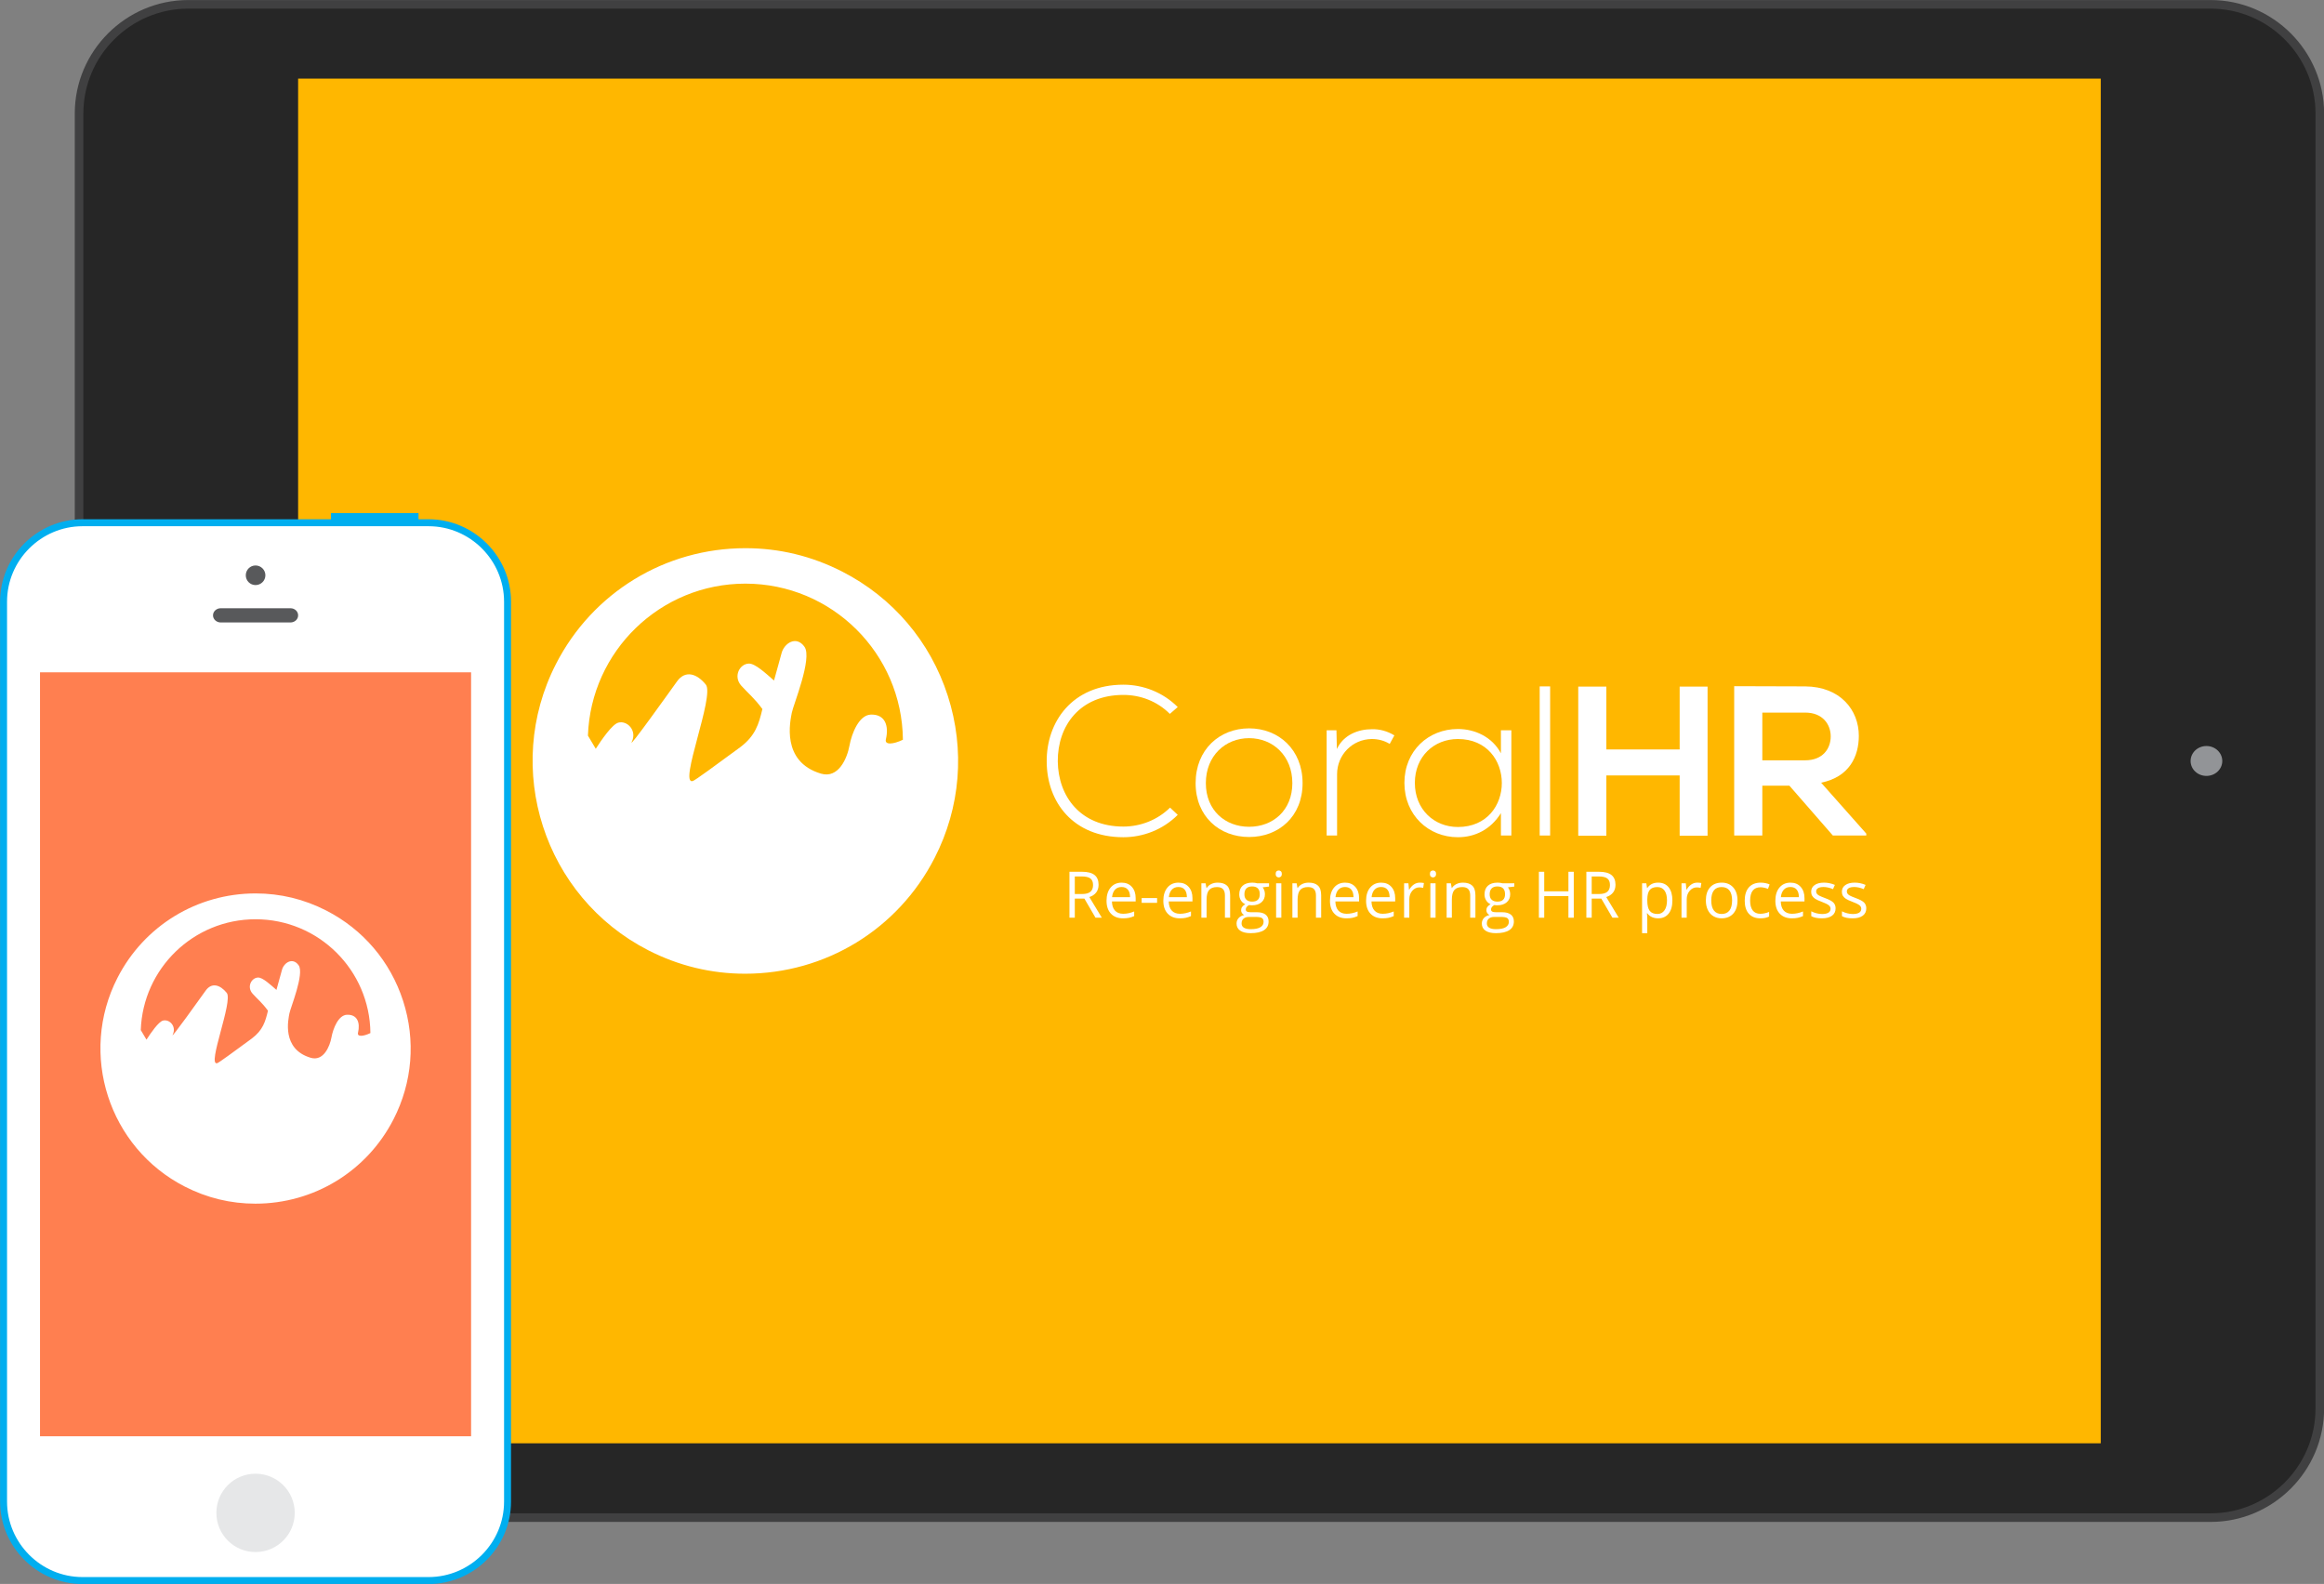 <?xml version="1.0" encoding="utf-8"?>
<!-- Generator: Adobe Illustrator 16.0.0, SVG Export Plug-In . SVG Version: 6.00 Build 0)  -->
<!DOCTYPE svg PUBLIC "-//W3C//DTD SVG 1.1//EN" "http://www.w3.org/Graphics/SVG/1.1/DTD/svg11.dtd">
<svg version="1.1" id="Layer_1" xmlns="http://www.w3.org/2000/svg" xmlns:xlink="http://www.w3.org/1999/xlink" x="0px" y="0px"
	 width="809px" height="551.396px" viewBox="0 0 809 551.396" style="enable-background:new 0 0 809 551.396;" xml:space="preserve"
	>
<rect x="0" y="0" width="809" height="551.396" fill="#808080" stroke="none"/>
<style type="text/css">
<![CDATA[
	.st0{fill:#E6E7E8;}
	.st1{fill:#58595B;}
	.st2{fill:#262626;}
	.st3{fill:#929497;}
	.st4{fill:#FF7F50;}
	.st5{fill:#FFB700;}
	.st6{fill:#FFFFFF;}
	.st7{fill:none;stroke:#00AEEF;stroke-width:2.425;stroke-miterlimit:10;}
	.st8{fill:none;stroke:#404041;stroke-width:2.991;stroke-miterlimit:10;}
	.st9{fill:#404041;}
]]>
</style>
<g>
	<g>
		<g>
			<path class="st2" d="M769.553,528.306c20.894,0,37.988-17.095,37.988-37.988V39.5c0-20.894-17.095-37.988-37.988-37.988H65.511
				c-20.893,0-37.988,17.095-37.988,37.988v450.818c0,20.894,17.095,37.988,37.988,37.988H769.553z"/>
			<path class="st8" d="M769.553,528.306c20.894,0,37.988-17.095,37.988-37.988V39.5c0-20.894-17.095-37.988-37.988-37.988H65.511
				c-20.893,0-37.988,17.095-37.988,37.988v450.818c0,20.894,17.095,37.988,37.988,37.988H769.553z"/>
		</g>
		<rect x="103.779" y="27.365" class="st5" width="627.508" height="475.069"/>
		<g>
			<path class="st6" d="M329.922,242.18c-6.068-18.827-19.109-34.163-36.711-43.185c-10.574-5.415-21.913-8.163-33.709-8.163
				c-27.952,0-53.228,15.44-65.96,40.299c-18.624,36.339-4.213,81.054,32.128,99.673c10.574,5.414,21.917,8.162,33.713,8.162
				c27.951,0,53.225-15.439,65.959-40.297C334.366,281.064,335.993,261.003,329.922,242.18z M308.381,257.375
				c1.145-4.869-0.368-8.789-5.254-8.609c-4.113,0.145-6.644,6.542-7.431,10.84c-0.779,4.309-3.806,11.518-9.902,9.709
				c-14.063-4.174-10.655-18.522-10.162-21.192c0.489-2.676,7.246-18.974,4.406-22.977c-2.835-4.002-7.079-1.26-7.981,2.269
				c-0.362,1.442-1.978,7.093-2.623,9.491c-2.889-2.53-6.54-5.942-8.728-5.9c-3.203,0.046-5.579,4.459-2.643,7.71
				c2.359,2.626,4.398,4.154,7.329,8.108c-1.246,5.274-2.446,9.307-7.679,13.264c-8.64,6.346-15.747,11.584-16.571,11.813
				c-5.001,1.369,7.715-29.698,4.558-33.586c-3.148-3.885-7.172-5.094-10.024-1.109c-2.403,3.343-17.282,24.2-15.743,21.029
				c1.903-3.952-1.613-7.515-4.7-6.669c-2.114,0.577-5.767,5.854-7.846,9.1c-1.061-1.766-2.009-3.356-2.726-4.588
				c1.03-29.389,25.167-52.904,54.804-52.904c30.126,0,54.564,24.289,54.842,54.347
				C310.872,259.155,307.904,259.384,308.381,257.375z"/>
			<g>
				<path class="st6" d="M374.146,312.816v6.65h-1.859v-15.992h4.386c1.96,0,3.41,0.377,4.346,1.129
					c0.937,0.75,1.405,1.879,1.405,3.391c0,2.113-1.071,3.543-3.215,4.287l4.343,7.186h-2.199l-3.872-6.65H374.146z
					 M374.146,311.218h2.548c1.313,0,2.276-0.26,2.889-0.781c0.612-0.521,0.918-1.303,0.918-2.346c0-1.057-0.312-1.818-0.934-2.287
					c-0.625-0.467-1.625-0.699-3.002-0.699h-2.418V311.218z"/>
				<path class="st6" d="M390.923,319.685c-1.77,0-3.169-0.539-4.192-1.617c-1.026-1.08-1.538-2.58-1.538-4.498
					c0-1.93,0.477-3.467,1.428-4.604c0.953-1.139,2.229-1.707,3.833-1.707c1.502,0,2.69,0.494,3.565,1.484
					c0.875,0.986,1.314,2.289,1.314,3.908v1.148h-8.26c0.038,1.408,0.393,2.477,1.067,3.205c0.676,0.729,1.626,1.094,2.85,1.094
					c1.291,0,2.566-0.27,3.828-0.809v1.619c-0.641,0.275-1.249,0.475-1.821,0.596C392.425,319.625,391.733,319.685,390.923,319.685z
					 M390.432,308.781c-0.962,0-1.728,0.314-2.303,0.939c-0.571,0.629-0.908,1.494-1.012,2.604h6.269
					c0-1.145-0.255-2.021-0.765-2.631C392.11,309.085,391.381,308.781,390.432,308.781z"/>
				<path class="st6" d="M397.42,314.292v-1.662h5.371v1.662H397.42z"/>
				<path class="st6" d="M410.698,319.685c-1.77,0-3.169-0.539-4.192-1.617c-1.026-1.08-1.539-2.58-1.539-4.498
					c0-1.93,0.478-3.467,1.429-4.604c0.953-1.139,2.229-1.707,3.833-1.707c1.502,0,2.69,0.494,3.565,1.484
					c0.875,0.986,1.312,2.289,1.312,3.908v1.148h-8.258c0.038,1.408,0.393,2.477,1.068,3.205c0.675,0.729,1.625,1.094,2.849,1.094
					c1.291,0,2.566-0.27,3.828-0.809v1.619c-0.642,0.275-1.25,0.475-1.822,0.596C412.201,319.625,411.508,319.685,410.698,319.685z
					 M410.208,308.781c-0.963,0-1.729,0.314-2.304,0.939c-0.571,0.629-0.908,1.494-1.012,2.604h6.269
					c0-1.145-0.255-2.021-0.766-2.631C411.886,309.085,411.156,308.781,410.208,308.781z"/>
				<path class="st6" d="M426.406,319.466v-7.754c0-0.979-0.222-1.707-0.666-2.189c-0.445-0.479-1.142-0.721-2.09-0.721
					c-1.252,0-2.172,0.34-2.755,1.018s-0.875,1.797-0.875,3.355v6.291h-1.816v-11.988h1.477l0.295,1.641h0.088
					c0.372-0.59,0.893-1.049,1.563-1.371c0.67-0.324,1.418-0.488,2.242-0.488c1.445,0,2.531,0.35,3.26,1.045
					c0.729,0.697,1.094,1.811,1.094,3.342v7.82H426.406z"/>
				<path class="st6" d="M441.764,307.478v1.148l-2.222,0.264c0.205,0.254,0.388,0.588,0.549,1c0.16,0.412,0.239,0.877,0.239,1.395
					c0,1.174-0.4,2.111-1.204,2.811c-0.801,0.701-1.901,1.051-3.301,1.051c-0.357,0-0.695-0.027-1.005-0.088
					c-0.773,0.41-1.163,0.924-1.163,1.541c0,0.33,0.137,0.572,0.407,0.729c0.269,0.156,0.732,0.234,1.388,0.234h2.124
					c1.296,0,2.295,0.275,2.991,0.822c0.696,0.545,1.044,1.34,1.044,2.383c0,1.328-0.532,2.34-1.596,3.035
					c-1.067,0.697-2.617,1.045-4.66,1.045c-1.568,0-2.777-0.291-3.626-0.875c-0.85-0.582-1.275-1.406-1.275-2.471
					c0-0.73,0.234-1.361,0.701-1.893c0.465-0.531,1.123-0.895,1.968-1.082c-0.306-0.141-0.564-0.354-0.771-0.646
					c-0.208-0.291-0.311-0.631-0.311-1.018c0-0.438,0.115-0.818,0.35-1.148c0.232-0.328,0.602-0.645,1.105-0.951
					c-0.621-0.256-1.125-0.689-1.515-1.301c-0.389-0.613-0.585-1.314-0.585-2.102c0-1.313,0.393-2.324,1.181-3.035
					c0.787-0.711,1.904-1.066,3.348-1.066c0.625,0,1.192,0.074,1.694,0.219H441.764z M432.204,321.478
					c0,0.65,0.273,1.143,0.822,1.479c0.546,0.334,1.329,0.502,2.351,0.502c1.523,0,2.652-0.229,3.383-0.684
					c0.735-0.457,1.101-1.074,1.101-1.855c0-0.646-0.2-1.098-0.601-1.35c-0.402-0.252-1.156-0.377-2.265-0.377h-2.175
					c-0.825,0-1.468,0.197-1.927,0.592C432.433,320.177,432.204,320.742,432.204,321.478z M433.188,311.318
					c0,0.838,0.238,1.473,0.711,1.902c0.473,0.432,1.134,0.646,1.979,0.646c1.772,0,2.658-0.859,2.658-2.582
					c0-1.801-0.895-2.701-2.69-2.701c-0.854,0-1.51,0.23-1.969,0.689C433.418,309.732,433.188,310.414,433.188,311.318z"/>
				<path class="st6" d="M444.069,304.23c0-0.414,0.102-0.719,0.307-0.914c0.203-0.193,0.46-0.289,0.768-0.289
					c0.291,0,0.542,0.098,0.753,0.297c0.211,0.195,0.318,0.498,0.318,0.906s-0.106,0.713-0.318,0.912
					c-0.211,0.201-0.462,0.303-0.753,0.303c-0.308,0-0.564-0.102-0.768-0.303C444.171,304.943,444.069,304.638,444.069,304.23z
					 M446.04,319.466h-1.818v-11.988h1.818V319.466z"/>
				<path class="st6" d="M458.092,319.466v-7.754c0-0.979-0.222-1.707-0.666-2.189c-0.444-0.479-1.142-0.721-2.091-0.721
					c-1.253,0-2.17,0.34-2.755,1.018s-0.876,1.797-0.876,3.355v6.291h-1.816v-11.988h1.478l0.295,1.641h0.087
					c0.372-0.59,0.893-1.049,1.563-1.371c0.671-0.324,1.419-0.488,2.243-0.488c1.445,0,2.531,0.35,3.259,1.045
					c0.73,0.697,1.096,1.811,1.096,3.342v7.82H458.092z"/>
				<path class="st6" d="M468.702,319.685c-1.771,0-3.17-0.539-4.193-1.617c-1.026-1.08-1.538-2.58-1.538-4.498
					c0-1.93,0.477-3.467,1.428-4.604c0.953-1.139,2.229-1.707,3.834-1.707c1.502,0,2.689,0.494,3.565,1.484
					c0.875,0.986,1.312,2.289,1.312,3.908v1.148h-8.259c0.039,1.408,0.394,2.477,1.068,3.205c0.675,0.729,1.624,1.094,2.849,1.094
					c1.29,0,2.567-0.27,3.828-0.809v1.619c-0.641,0.275-1.249,0.475-1.821,0.596C470.203,319.625,469.511,319.685,468.702,319.685z
					 M468.21,308.781c-0.963,0-1.729,0.314-2.303,0.939c-0.572,0.629-0.911,1.494-1.013,2.604h6.269
					c0-1.145-0.254-2.021-0.765-2.631C469.888,309.085,469.159,308.781,468.21,308.781z"/>
				<path class="st6" d="M481.271,319.685c-1.771,0-3.17-0.539-4.194-1.617c-1.024-1.08-1.537-2.58-1.537-4.498
					c0-1.93,0.476-3.467,1.429-4.604c0.952-1.139,2.228-1.707,3.834-1.707c1.503,0,2.689,0.494,3.564,1.484
					c0.875,0.986,1.313,2.289,1.313,3.908v1.148h-8.259c0.039,1.408,0.392,2.477,1.069,3.205c0.675,0.729,1.623,1.094,2.85,1.094
					c1.289,0,2.566-0.27,3.825-0.809v1.619c-0.64,0.275-1.248,0.475-1.82,0.596C482.772,319.625,482.079,319.685,481.271,319.685z
					 M480.777,308.781c-0.96,0-1.727,0.314-2.301,0.939c-0.573,0.629-0.91,1.494-1.012,2.604h6.268c0-1.145-0.255-2.021-0.766-2.631
					C482.456,309.085,481.726,308.781,480.777,308.781z"/>
				<path class="st6" d="M494.244,307.259c0.529,0,1.01,0.045,1.431,0.131l-0.249,1.686c-0.499-0.109-0.937-0.164-1.316-0.164
					c-0.969,0-1.797,0.393-2.487,1.182c-0.687,0.787-1.032,1.77-1.032,2.941v6.432h-1.817v-11.988h1.501l0.206,2.221h0.088
					c0.445-0.779,0.981-1.381,1.608-1.805C492.802,307.472,493.49,307.259,494.244,307.259z"/>
				<path class="st6" d="M497.764,304.23c0-0.414,0.103-0.719,0.307-0.914c0.204-0.193,0.46-0.289,0.767-0.289
					c0.292,0,0.542,0.098,0.754,0.297c0.213,0.195,0.319,0.498,0.319,0.906s-0.106,0.713-0.319,0.912
					c-0.212,0.201-0.462,0.303-0.754,0.303c-0.307,0-0.563-0.102-0.767-0.303C497.866,304.943,497.764,304.638,497.764,304.23z
					 M499.734,319.466h-1.817v-11.988h1.817V319.466z"/>
				<path class="st6" d="M511.787,319.466v-7.754c0-0.979-0.224-1.707-0.669-2.189c-0.443-0.479-1.141-0.721-2.089-0.721
					c-1.253,0-2.17,0.34-2.755,1.018s-0.875,1.797-0.875,3.355v6.291h-1.816v-11.988h1.476l0.296,1.641h0.086
					c0.374-0.59,0.896-1.049,1.565-1.371c0.673-0.324,1.419-0.488,2.242-0.488c1.445,0,2.532,0.35,3.26,1.045
					c0.73,0.697,1.094,1.811,1.094,3.342v7.82H511.787z"/>
				<path class="st6" d="M527.145,307.478v1.148l-2.222,0.264c0.204,0.254,0.386,0.588,0.545,1c0.162,0.412,0.244,0.877,0.244,1.395
					c0,1.174-0.403,2.111-1.206,2.811c-0.802,0.701-1.903,1.051-3.303,1.051c-0.356,0-0.693-0.027-1.006-0.088
					c-0.772,0.41-1.159,0.924-1.159,1.541c0,0.33,0.135,0.572,0.405,0.729c0.268,0.156,0.733,0.234,1.388,0.234h2.121
					c1.298,0,2.295,0.275,2.992,0.822c0.697,0.545,1.047,1.34,1.047,2.383c0,1.328-0.534,2.34-1.599,3.035
					c-1.064,0.697-2.618,1.045-4.658,1.045c-1.569,0-2.777-0.291-3.628-0.875c-0.85-0.582-1.272-1.406-1.272-2.471
					c0-0.73,0.232-1.361,0.7-1.893c0.465-0.531,1.122-0.895,1.967-1.082c-0.305-0.141-0.563-0.354-0.771-0.646
					c-0.207-0.291-0.311-0.631-0.311-1.018c0-0.438,0.116-0.818,0.35-1.148c0.232-0.328,0.603-0.645,1.105-0.951
					c-0.621-0.256-1.126-0.689-1.515-1.301c-0.391-0.613-0.587-1.314-0.587-2.102c0-1.313,0.395-2.324,1.182-3.035
					s1.905-1.066,3.348-1.066c0.626,0,1.191,0.074,1.694,0.219H527.145z M517.583,321.478c0,0.65,0.273,1.143,0.821,1.479
					c0.546,0.334,1.331,0.502,2.351,0.502c1.522,0,2.653-0.229,3.385-0.684c0.733-0.457,1.102-1.074,1.102-1.855
					c0-0.646-0.204-1.098-0.603-1.35c-0.4-0.252-1.157-0.377-2.263-0.377h-2.179c-0.824,0-1.466,0.197-1.926,0.592
					C517.812,320.177,517.583,320.742,517.583,321.478z M518.568,311.318c0,0.838,0.237,1.473,0.709,1.902
					c0.475,0.432,1.137,0.646,1.98,0.646c1.772,0,2.659-0.859,2.659-2.582c0-1.801-0.897-2.701-2.691-2.701
					c-0.854,0-1.509,0.23-1.969,0.689S518.568,310.414,518.568,311.318z"/>
				<path class="st6" d="M547.838,319.466h-1.859v-7.525h-8.423v7.525h-1.858v-15.992h1.858v6.805h8.423v-6.805h1.859V319.466z"/>
				<path class="st6" d="M554.082,312.816v6.65h-1.857v-15.992h4.386c1.96,0,3.411,0.377,4.348,1.129
					c0.936,0.75,1.404,1.879,1.404,3.391c0,2.113-1.071,3.543-3.216,4.287l4.344,7.186h-2.199l-3.871-6.65H554.082z
					 M554.082,311.218h2.549c1.314,0,2.276-0.26,2.89-0.781c0.611-0.521,0.918-1.303,0.918-2.346c0-1.057-0.313-1.818-0.934-2.287
					c-0.624-0.467-1.627-0.699-3.005-0.699h-2.418V311.218z"/>
				<path class="st6" d="M577.196,319.685c-0.781,0-1.494-0.145-2.14-0.432c-0.646-0.287-1.186-0.73-1.625-1.33h-0.129
					c0.086,0.701,0.129,1.363,0.129,1.992v4.932h-1.815v-17.369h1.476l0.254,1.641h0.086c0.468-0.656,1.012-1.129,1.629-1.422
					c0.621-0.291,1.332-0.438,2.136-0.438c1.588,0,2.814,0.543,3.679,1.631c0.862,1.086,1.296,2.609,1.296,4.572
					c0,1.969-0.439,3.496-1.316,4.588C579.976,319.14,578.756,319.685,577.196,319.685z M576.933,308.802
					c-1.225,0-2.113,0.34-2.659,1.018s-0.826,1.756-0.842,3.236v0.406c0,1.684,0.282,2.889,0.842,3.613
					c0.562,0.729,1.461,1.09,2.702,1.09c1.036,0,1.848-0.42,2.434-1.258c0.587-0.838,0.881-1.994,0.881-3.469
					c0-1.494-0.294-2.641-0.881-3.439C578.823,309.201,577.997,308.802,576.933,308.802z"/>
				<path class="st6" d="M590.813,307.259c0.531,0,1.01,0.045,1.433,0.131l-0.252,1.686c-0.496-0.109-0.934-0.164-1.312-0.164
					c-0.971,0-1.799,0.393-2.487,1.182c-0.689,0.787-1.036,1.77-1.036,2.941v6.432h-1.815v-11.988h1.5l0.207,2.221h0.086
					c0.445-0.779,0.982-1.381,1.61-1.805C589.371,307.472,590.061,307.259,590.813,307.259z"/>
				<path class="st6" d="M604.835,313.462c0,1.953-0.49,3.479-1.478,4.576c-0.983,1.098-2.345,1.646-4.077,1.646
					c-1.073,0-2.025-0.252-2.857-0.756c-0.83-0.502-1.472-1.225-1.924-2.164c-0.453-0.939-0.679-2.041-0.679-3.303
					c0-1.955,0.487-3.479,1.466-4.566c0.977-1.092,2.332-1.637,4.067-1.637c1.68,0,3.011,0.559,4,1.674
					C604.341,310.048,604.835,311.558,604.835,313.462z M595.701,313.462c0,1.531,0.307,2.697,0.92,3.498
					c0.611,0.805,1.513,1.205,2.702,1.205c1.188,0,2.091-0.4,2.708-1.197c0.615-0.801,0.924-1.969,0.924-3.506
					c0-1.525-0.309-2.682-0.924-3.475c-0.617-0.789-1.527-1.186-2.73-1.186c-1.19,0-2.085,0.391-2.692,1.17
					C596.006,310.751,595.701,311.916,595.701,313.462z"/>
				<path class="st6" d="M612.809,319.685c-1.735,0-3.078-0.533-4.031-1.604c-0.952-1.066-1.429-2.578-1.429-4.533
					c0-2.006,0.484-3.555,1.449-4.648c0.967-1.094,2.343-1.641,4.131-1.641c0.576,0,1.152,0.063,1.728,0.186
					c0.576,0.125,1.027,0.27,1.354,0.439l-0.558,1.541c-0.4-0.16-0.836-0.293-1.311-0.398c-0.474-0.105-0.893-0.158-1.259-0.158
					c-2.437,0-3.652,1.553-3.652,4.658c0,1.473,0.296,2.604,0.891,3.391c0.596,0.787,1.477,1.182,2.641,1.182
					c1,0,2.026-0.215,3.074-0.645v1.607C615.036,319.478,614.026,319.685,612.809,319.685z"/>
				<path class="st6" d="M623.747,319.685c-1.772,0-3.172-0.539-4.194-1.617c-1.026-1.08-1.537-2.58-1.537-4.498
					c0-1.93,0.475-3.467,1.427-4.604c0.952-1.139,2.229-1.707,3.834-1.707c1.503,0,2.69,0.494,3.564,1.484
					c0.875,0.986,1.314,2.289,1.314,3.908v1.148h-8.259c0.036,1.408,0.39,2.477,1.066,3.205c0.675,0.729,1.625,1.094,2.85,1.094
					c1.291,0,2.566-0.27,3.828-0.809v1.619c-0.642,0.275-1.249,0.475-1.821,0.596C625.247,319.625,624.554,319.685,623.747,319.685z
					 M623.254,308.781c-0.962,0-1.729,0.314-2.303,0.939c-0.572,0.629-0.91,1.494-1.012,2.604h6.269
					c0-1.145-0.256-2.021-0.765-2.631C624.933,309.085,624.202,308.781,623.254,308.781z"/>
				<path class="st6" d="M638.981,316.197c0,1.113-0.415,1.977-1.246,2.58c-0.83,0.605-1.999,0.908-3.499,0.908
					c-1.591,0-2.831-0.252-3.721-0.756v-1.684c0.577,0.293,1.194,0.521,1.854,0.689c0.66,0.166,1.298,0.252,1.909,0.252
					c0.946,0,1.676-0.152,2.187-0.455s0.765-0.762,0.765-1.383c0-0.467-0.2-0.865-0.605-1.197c-0.404-0.332-1.195-0.725-2.368-1.176
					c-1.116-0.416-1.907-0.779-2.38-1.09c-0.47-0.309-0.819-0.662-1.048-1.055c-0.231-0.395-0.348-0.863-0.348-1.41
					c0-0.977,0.398-1.748,1.195-2.314c0.793-0.564,1.885-0.848,3.269-0.848c1.292,0,2.555,0.264,3.787,0.787l-0.647,1.477
					c-1.204-0.494-2.294-0.742-3.271-0.742c-0.86,0-1.511,0.135-1.946,0.404c-0.439,0.27-0.655,0.641-0.655,1.115
					c0,0.32,0.079,0.596,0.245,0.82c0.165,0.227,0.429,0.441,0.793,0.645c0.365,0.205,1.064,0.5,2.101,0.887
					c1.421,0.518,2.382,1.039,2.88,1.564C638.734,314.742,638.981,315.402,638.981,316.197z"/>
				<path class="st6" d="M649.667,316.197c0,1.113-0.415,1.977-1.245,2.58c-0.831,0.605-1.998,0.908-3.501,0.908
					c-1.588,0-2.828-0.252-3.72-0.756v-1.684c0.576,0.293,1.196,0.521,1.854,0.689c0.66,0.166,1.298,0.252,1.911,0.252
					c0.946,0,1.676-0.152,2.188-0.455c0.509-0.303,0.764-0.762,0.764-1.383c0-0.467-0.202-0.865-0.606-1.197
					c-0.405-0.332-1.193-0.725-2.369-1.176c-1.113-0.416-1.906-0.779-2.379-1.09c-0.468-0.309-0.819-0.662-1.049-1.055
					c-0.229-0.395-0.345-0.863-0.345-1.41c0-0.977,0.398-1.748,1.193-2.314c0.795-0.564,1.885-0.848,3.268-0.848
					c1.292,0,2.556,0.264,3.788,0.787l-0.646,1.477c-1.203-0.494-2.293-0.742-3.27-0.742c-0.86,0-1.511,0.135-1.948,0.404
					s-0.656,0.641-0.656,1.115c0,0.32,0.082,0.596,0.248,0.82c0.161,0.227,0.427,0.441,0.791,0.645
					c0.365,0.205,1.064,0.5,2.101,0.887c1.421,0.518,2.381,1.039,2.882,1.564S649.667,315.402,649.667,316.197z"/>
			</g>
			<g>
				<path class="st6" d="M409.977,283.664c-5.191,5.188-12.091,7.785-18.913,7.785c-17.5,0-26.625-12.238-26.698-26.252
					c-0.151-13.87,8.899-26.847,26.698-26.847c6.822,0,13.722,2.596,18.913,7.788l-2.745,2.374c-4.45-4.447-10.309-6.6-16.168-6.6
					c-15.13,0-22.917,10.679-22.843,23.138c0.148,12.162,7.861,22.693,22.843,22.693c5.859,0,11.792-2.225,16.24-6.598
					L409.977,283.664z"/>
				<path class="st6" d="M416.203,272.615c0-11.645,8.309-19.062,18.62-19.062c10.304,0,18.615,7.417,18.615,19.062
					c0,11.639-8.311,18.76-18.615,18.76C424.512,291.375,416.203,284.253,416.203,272.615z M449.875,272.615
					c0-9.496-6.751-15.652-15.052-15.652c-8.307,0-15.058,6.156-15.058,15.652c0,9.49,6.751,15.201,15.058,15.201
					C443.124,287.816,449.875,282.105,449.875,272.615z"/>
				<path class="st6" d="M465.227,254.222l0.148,6.524c2.3-4.97,7.492-6.896,12.158-6.896c2.75-0.073,5.418,0.666,7.861,2.152
					l-1.627,2.965c-1.93-1.188-4.081-1.704-6.234-1.704c-6.819,0.071-12.084,5.559-12.084,12.237v21.355h-3.634v-36.633H465.227z"/>
				<path class="st6" d="M526.114,254.222c0,12.237,0,24.399,0,36.633h-3.636v-7.787c-3.555,5.711-9.049,8.381-14.979,8.381
					c-10.238,0-18.615-7.711-18.615-18.908c0-11.201,8.377-18.764,18.615-18.764c5.931,0,11.939,2.744,14.979,8.452v-8.006H526.114z
					 M492.521,272.541c0,9.195,6.673,15.35,14.978,15.35c20.397,0,20.397-30.627,0-30.627
					C499.194,257.263,492.521,263.341,492.521,272.541z"/>
				<path class="st6" d="M539.613,238.944v51.911h-3.636v-51.911H539.613z"/>
				<path class="st6" d="M584.701,290.929v-20.988h-25.516v20.988h-9.786v-51.914h9.786v21.879h25.516v-21.879h9.714v51.914H584.701
					z"/>
				<path class="st6" d="M649.667,290.855h-11.64l-15.131-17.354h-9.422v17.354h-9.79V238.87c8.232,0,16.467,0.074,24.697,0.074
					c12.237,0.071,18.689,8.232,18.689,17.205c0,7.118-3.262,14.313-13.126,16.315l15.722,17.725V290.855z M613.475,248.063v16.614
					h14.907c6.23,0,8.903-4.156,8.903-8.307c0-4.151-2.747-8.307-8.903-8.307H613.475z"/>
			</g>
		</g>
		<path class="st3" d="M768.084,270.109c3.044,0,5.506-2.334,5.506-5.186c0-2.881-2.462-5.222-5.506-5.222
			c-3.08,0-5.519,2.341-5.519,5.222C762.565,267.775,765.004,270.109,768.084,270.109z"/>
		<path class="st9" d="M63.447,284.884c11.047,0,19.961-8.947,19.961-19.961c0-11.061-8.914-20.002-19.961-20.002
			c-11.06,0-20.01,8.941-20.01,20.002C43.438,275.937,52.388,284.884,63.447,284.884z"/>
	</g>
	<g>
		<g>
			<path class="st6" d="M28.74,550.213c-15.125,0-27.501-12.375-27.501-27.501V209.474c0-15.125,12.375-27.501,27.501-27.501
				h120.443c15.125,0,27.501,12.375,27.501,27.501v313.238c0,15.126-12.375,27.501-27.501,27.501H28.74z"/>
			<path class="st7" d="M28.74,550.213c-15.125,0-27.501-12.375-27.501-27.501V209.474c0-15.125,12.375-27.501,27.501-27.501
				h120.443c15.125,0,27.501,12.375,27.501,27.501v313.238c0,15.126-12.375,27.501-27.501,27.501H28.74z"/>
		</g>
		<rect x="13.929" y="234.043" class="st4" width="150.06" height="265.943"/>
		<path class="st0" d="M88.949,540.295c7.543,0,13.65-6.115,13.65-13.652c0-7.523-6.107-13.623-13.65-13.623
			s-13.627,6.1-13.627,13.623C75.322,534.18,81.406,540.295,88.949,540.295z"/>
		<path class="st1" d="M88.949,203.672c1.882,0,3.437-1.516,3.437-3.404s-1.555-3.418-3.437-3.418c-1.868,0-3.39,1.529-3.39,3.418
			S87.082,203.672,88.949,203.672z"/>
		<rect x="116.437" y="179.817" class="st7" width="28.034" height="1.689"/>
		<path class="st1" d="M101.093,216.692c1.506,0,2.687-1.106,2.687-2.481l0,0c0-1.378-1.181-2.476-2.687-2.476H76.85
			c-1.486,0-2.698,1.098-2.698,2.476l0,0c0,1.375,1.211,2.481,2.698,2.481H101.093z"/>
	</g>
	<path class="st6" d="M140.33,348.448c-4.425-13.725-13.932-24.905-26.765-31.482c-7.708-3.949-15.977-5.951-24.577-5.951
		c-20.379,0-38.806,11.256-48.091,29.379c-13.578,26.494-3.07,59.094,23.427,72.67c7.706,3.949,15.977,5.951,24.576,5.951
		c20.38,0,38.806-11.258,48.093-29.379C143.571,376.799,144.756,362.174,140.33,348.448z M124.623,359.526
		c0.837-3.547-0.264-6.406-3.829-6.273c-3,0.105-4.841,4.768-5.417,7.902c-0.566,3.141-2.776,8.396-7.218,7.078
		c-10.253-3.043-7.771-13.504-7.412-15.449c0.357-1.95,5.283-13.834,3.212-16.752c-2.066-2.918-5.16-0.92-5.818,1.654
		c-0.265,1.051-1.443,5.17-1.91,6.918c-2.11-1.844-4.771-4.332-6.367-4.301c-2.334,0.033-4.063,3.252-1.926,5.621
		c1.72,1.914,3.208,3.027,5.344,5.912c-0.908,3.844-1.782,6.785-5.597,9.67c-6.299,4.627-11.482,8.445-12.083,8.611
		c-3.647,0.998,5.624-21.652,3.324-24.486c-2.298-2.832-5.231-3.714-7.309-0.809c-1.752,2.438-12.601,17.645-11.481,15.334
		c1.389-2.885-1.174-5.48-3.425-4.864c-1.539,0.423-4.204,4.269-5.719,6.634c-0.776-1.287-1.466-2.447-1.987-3.343
		c0.75-21.429,18.349-38.571,39.956-38.571c21.962,0,39.782,17.707,39.982,39.621C126.441,360.825,124.279,360.993,124.623,359.526z
		"/>
</g>
</svg>
